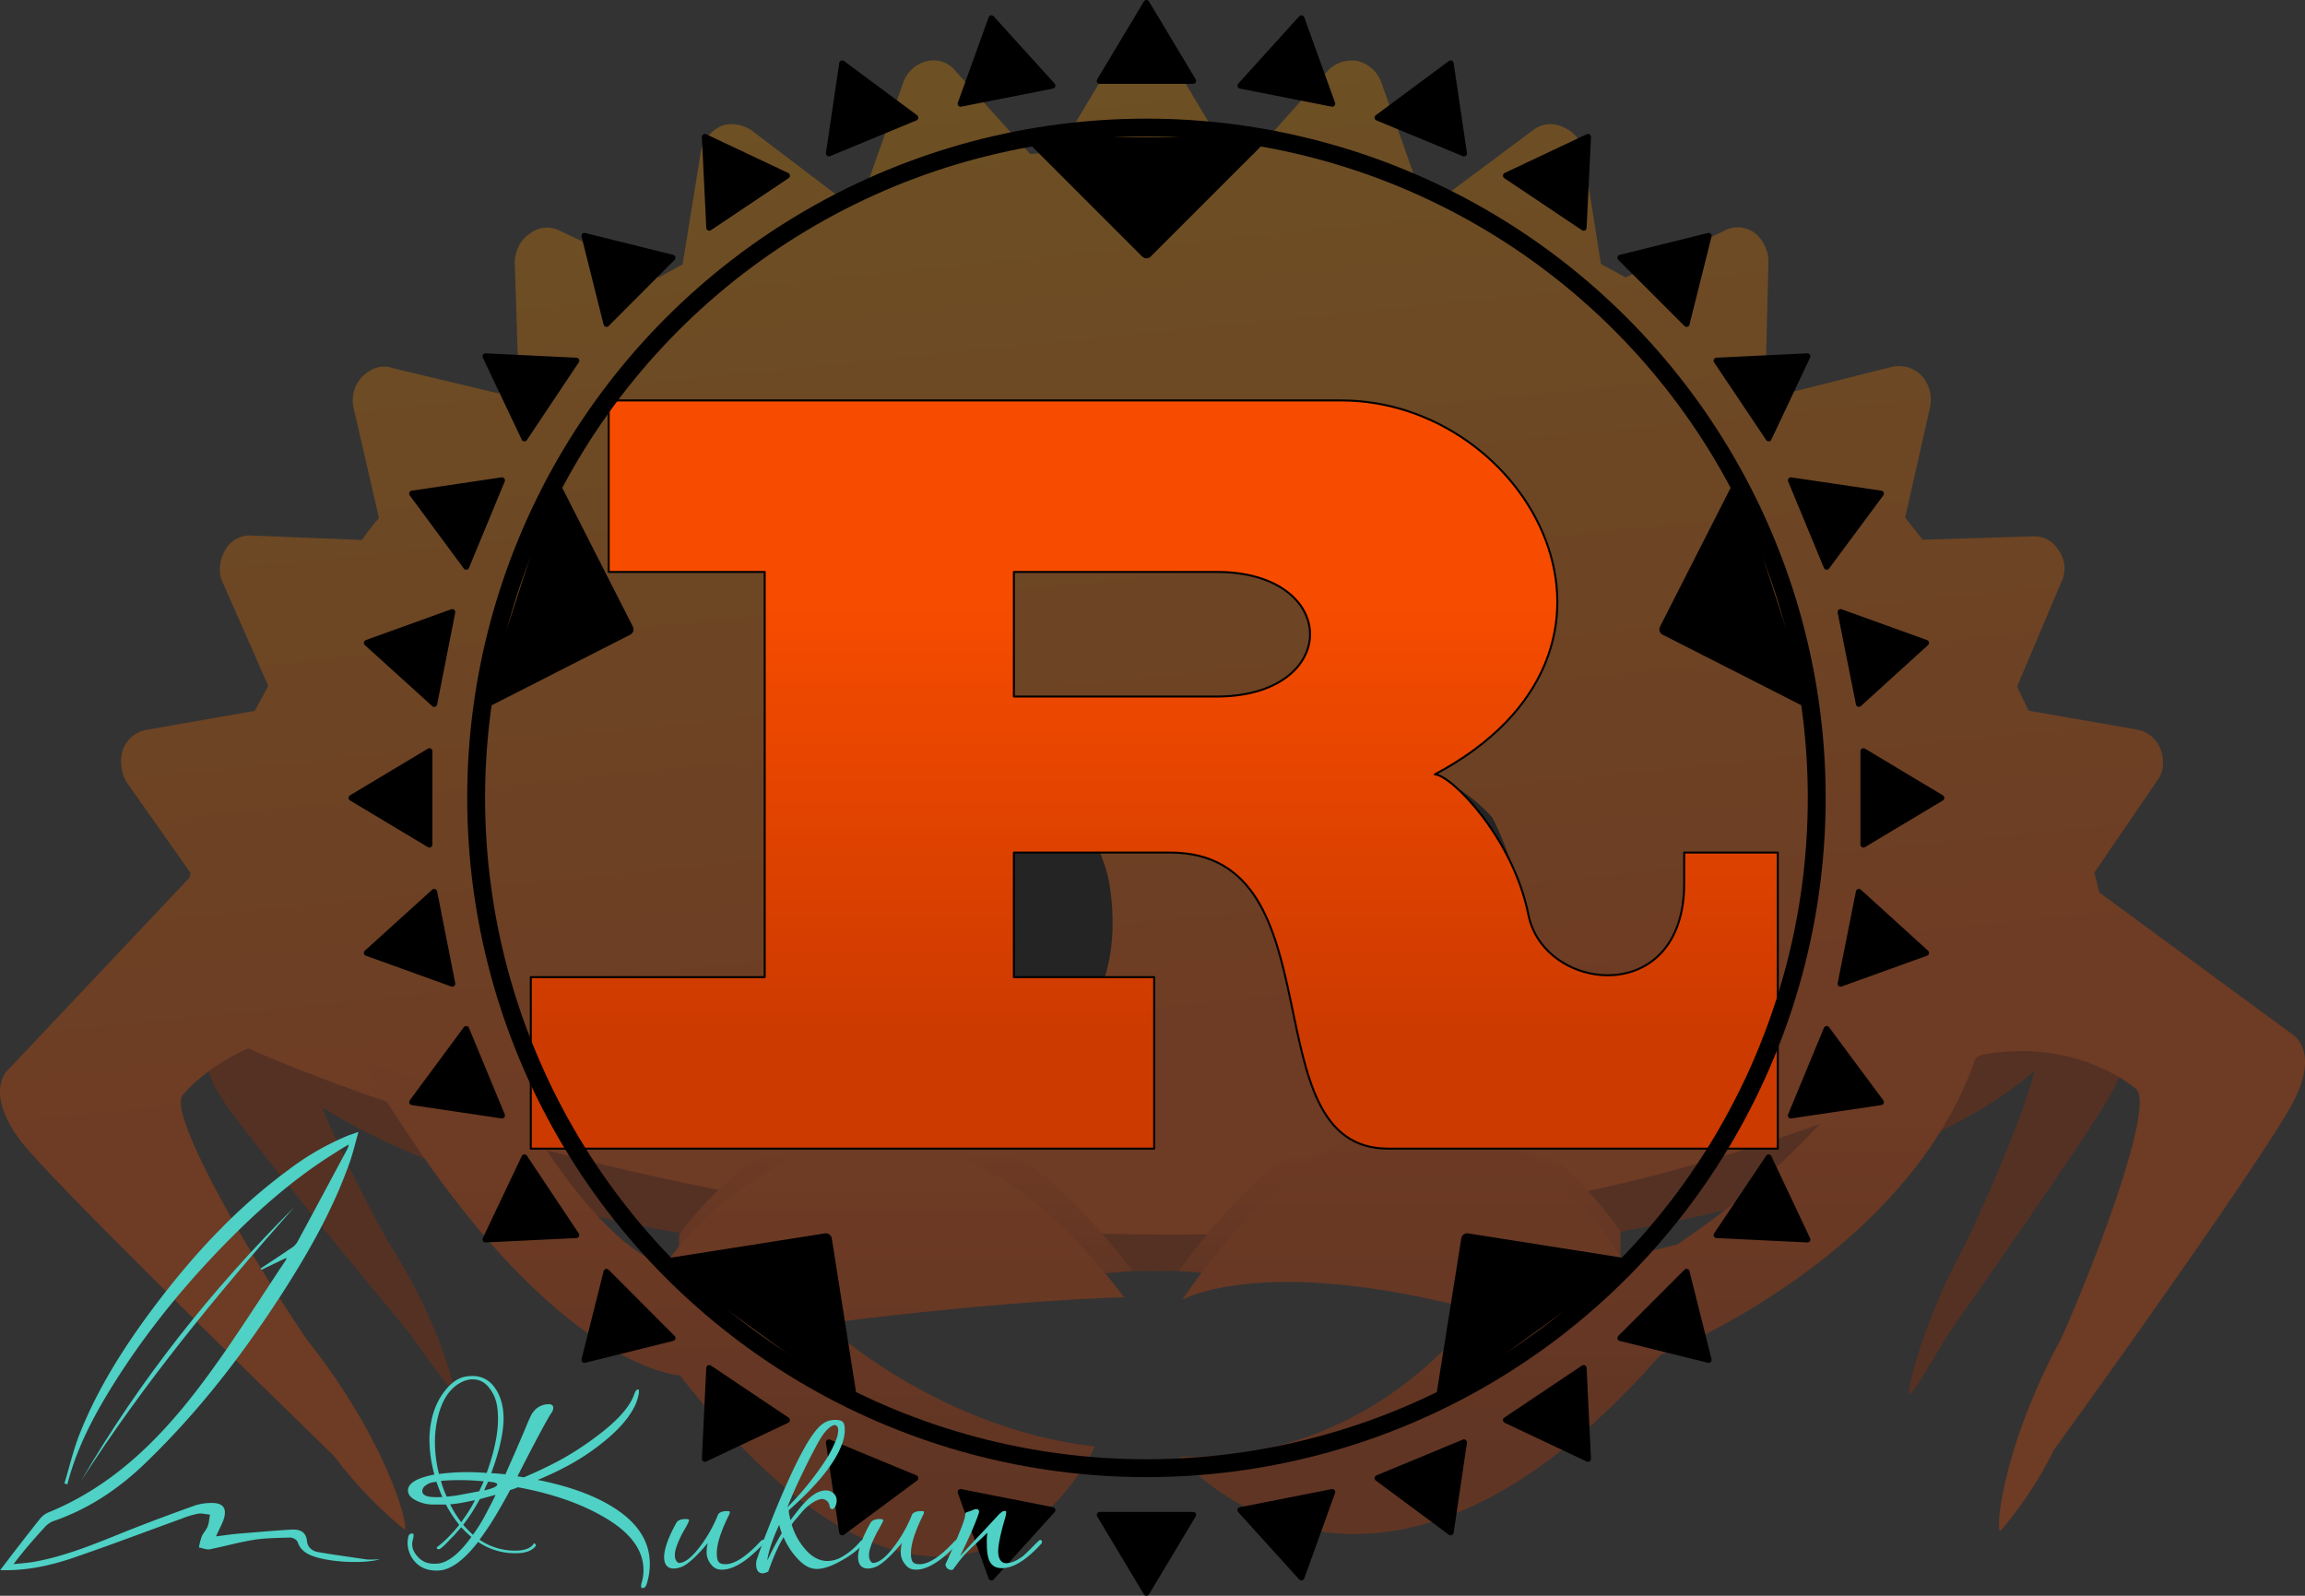 <svg xmlns="http://www.w3.org/2000/svg" xmlns:xlink="http://www.w3.org/1999/xlink" viewBox="0 0 1159.9 803"><rect x="0" y="0" width="1159.9" height="803" fill="#333333" stroke="none"/><defs><linearGradient id="a" x1="-379.33" y1="942.04" x2="-378.28" y2="942.04" gradientTransform="matrix(-65.81, -752.21, -752.21, 65.81, 684250.06, -346520.72)" gradientUnits="userSpaceOnUse"><stop offset="0" stop-color="#f74c00"/><stop offset="0.33" stop-color="#f74c00"/><stop offset="1" stop-color="#f49600"/></linearGradient><linearGradient id="b" x1="578.58" y1="654.12" x2="578.58" y2="556.54" gradientUnits="userSpaceOnUse"><stop offset="0" stop-color="#cc3a00"/><stop offset="0.15" stop-color="#cc3a00"/><stop offset="0.74" stop-color="#f74c00"/><stop offset="1" stop-color="#f74c00"/></linearGradient><linearGradient id="c" x1="-379.63" y1="941.12" x2="-378.59" y2="941.12" gradientTransform="matrix(0, -267.21, -267.21, 0, 252276.93, -100670.41)" xlink:href="#b"/><linearGradient id="d" x1="-379.7" y1="941.03" x2="-378.66" y2="941.03" gradientTransform="matrix(0, -239.02, -239.02, 0, 225300.47, -89972.92)" xlink:href="#b"/><linearGradient id="e" x1="580.83" y1="577.97" x2="580.83" y2="201.5" xlink:href="#b"/></defs><g style="opacity:0.3"><path d="M577.1,348.8c-126.1,0-240.7,15.1-325.5,39.9v211c84.8,24.8,199.4,39.9,325.5,39.9,144.4,0,273.6-19.8,360.4-51.2V400c-86.8-31.4-216-51.2-360.4-51.2m490.5,171.5-14.8-30.6c.1-1.2.1-2.4.1-3.5,0-34.8-36.1-66.8-96.8-92.4V578.5c28.3-11.9,51.3-25.3,67.7-39.6-4.8,19.4-21.3,58.8-34.5,86.5-21.7,39.6-29.6,74-28.6,75.8s8.1-10.4,19-28.9c25.4-36.2,73.5-105.2,83.1-122.8,10.9-20,4.8-29.2,4.8-29.2M110.8,488.2a52,52,0,0,0,3.9,19.7l-8.8,15.8s-7.1,9.2,5.4,28.6c11,17.1,66.2,84.1,95.3,119.2,12.5,18,21,29.1,21.7,28s-7.7-35.4-32.6-74c-11.6-20.7-25.4-48.1-33.7-68.4,23.2,14.7,53.5,28.1,89.6,39.5V379.8c-86.9,27.6-140.8,66-140.8,108.4" style="fill:#a52b00"/><path d="M561.4,28,532.5,76.3l-14.1,1.2L480.9,35.8a14.2,14.2,0,0,0-14.6-5,16.9,16.9,0,0,0-11.7,10.5L435.6,95a63.9,63.9,0,0,0-13,4.3l-44.8-34c-4.2-2.7-10.6-3.8-15.1-1.8a18.4,18.4,0,0,0-10,12.7L343.5,133l-12,6.6-49.4-23.3a13.9,13.9,0,0,0-15.6,1.4c-4.5,2.7-7.2,8.5-7.5,14l1.9,57.4-10.3,8.8-53.1-12.7c-5.7-1.9-11.1.2-15.4,4.5a17.3,17.3,0,0,0-4.2,15.4l12.8,55.6a111.3,111.3,0,0,0-8.5,11l-55.4-2.2a14.1,14.1,0,0,0-13.6,7.5c-2.7,4.9-3.7,11.3-.9,16.6L135,345.2l-6.8,12.5-53.6,9.4A15.7,15.7,0,0,0,62,376.8a20.7,20.7,0,0,0,1.5,16.5l32.4,46-.6,2.4L4.4,538s-13.3,10.6,6.3,36.5c17.7,22.1,109.1,111.1,157.4,158.2a211.8,211.8,0,0,0,35.6,37.1c2.1-2.6-9.6-45.7-49.4-95.9-30.8-45.4-70.8-115.2-62.1-123.1,0,0,10.7-13.5,32.7-23.3h0s452.7,208.8,872.4,3.3c48.1-8.9,77.2,16.9,77.2,16.9,10,6.2-16.1,77.9-37.1,125.5-29.2,53.8-33.4,95.9-30.9,97.3a193,193,0,0,0,27.1-41c37.3-51.4,106.8-149.7,119.7-173.7,14.9-27.3,0-35.5,0-35.5l-96.9-71.2-2.5-10,31.5-46.1c3.6-4.3,3.8-10.6,1.8-15.9a15.5,15.5,0,0,0-12-10l-54.4-9.5-5.8-12.1,22.2-52.4a15.7,15.7,0,0,0-1.4-16.4,14.2,14.2,0,0,0-13.2-6.8l-55.1,1.7-8.8-11.1L971.2,205a18.2,18.2,0,0,0-3.7-15.4,15.9,15.9,0,0,0-15.5-5L898.8,198a130.3,130.3,0,0,1-10.3-9.4l1.4-56.9a18.6,18.6,0,0,0-6.8-14.4,14.2,14.2,0,0,0-15.9-.9L818,139.6l-12.4-6.8-8.9-56A15.7,15.7,0,0,0,787,64.2a14.3,14.3,0,0,0-15.7,1.4L726.9,98.7,714,95.1,695.1,41.5a16.8,16.8,0,0,0-12-10.8A16.6,16.6,0,0,0,667.8,36L630.4,77.9,616.9,76,588.2,28a15.7,15.7,0,0,0-13.3-8.3c-5.6-.3-10.8,3.3-13.5,8.3Z" style="fill:url(#a)"/><path d="M424.2,654.1l-2.6-2.3,148.3-12.2C448.9,480,352,607.2,341.7,621.4v32.7ZM733,652.4l2.6-2.4L593.1,639.6c121-166.1,212.1-34.2,222.4-19.9v32.7Z" style="fill:url(#b)"/><path d="M960.9,494s-16.1,64.5-117,132.3L815.8,633s-91.5-166.8-221,21.1c0,0,40.3-23.4,148.5,5.3,0,0-49.8,76.1-149.9,73.6,0,0,95.9,115.4,242.1-51.1,0,0,154.6-59.8,167.1-187.9Z" style="fill:url(#c)"/><path d="M660.4,411.3s45.3-49.5,90.5,0c0,0,35.6,66,0,99.1,0,0-58.2,46.2-90.5,0,0,0-38.8-36.4,0-99.1"/><path d="M712.8,429.7c0,19.3-11.4,34.9-25.4,34.9S662,449,662,429.7s11.4-35,25.4-35,25.4,15.7,25.4,35" style="fill:#fff"/><path d="M458.5,397.8s77.6-34.4,98.8,42.3c0,0,22.2,89.4-63.7,94.4,0,0-109.6-21.1-35.1-136.7"/><path d="M497.5,430.9c0,19.9-11.7,36.1-26.2,36.1s-26.2-16.2-26.2-36.1,11.7-36,26.2-36,26.2,16.1,26.2,36" style="fill:#fff"/><path d="M342.1,692.1C483.9,873.8,551,727.9,551,727.9c-79.6-9-136-61.9-136-61.9,95.5-12.2,150.7-13.2,150.7-13.2-127.8-168.6-231.5-15.9-231.5-15.9-25.9-9.5-52.5-45.5-72.1-78.9l-79.4-23.3C274,689.8,342.1,692.1,342.1,692.1Z" style="fill:url(#d)"/></g><path d="M510.2,287.8h102c62.7,0,62.7,62.7,0,62.7h-102ZM267.1,578H580.8V491.7H510.2V429h78.5c86.2,0,39.2,149,109.8,149H894.6V429H847.5v15.6c0,62.8-70.6,54.9-78.4,15.7s-39.2-70.6-47.1-70.6c117.7-62.7,47.1-188.2-47.1-188.2H306.3v86.3h78.5V491.7H267.1Z" style="stroke:#000;stroke-linejoin:round;fill:url(#e)"/><circle cx="576.9" cy="401.5" r="337.3" style="fill:none;stroke:#000;stroke-width:9px"/><polygon points="937.7 425 976.9 401.5 937.7 378 937.7 425" style="stroke:#000;stroke-linejoin:round;stroke-width:3px"/><polygon points="926.2 495 969.2 479.5 935.4 448.8 926.2 495" style="stroke:#000;stroke-linejoin:round;stroke-width:3px"/><polygon points="901.2 561.3 946.5 554.6 919.2 517.8 901.2 561.3" style="stroke:#000;stroke-linejoin:round;stroke-width:3px"/><polygon points="863.8 621.5 909.5 623.7 890 582.4 863.8 621.5" style="stroke:#000;stroke-linejoin:round;stroke-width:3px"/><polygon points="815.4 673.3 859.8 684.3 848.7 640 815.4 673.3" style="stroke:#000;stroke-linejoin:round;stroke-width:3px"/><polygon points="757.8 714.6 799.1 734.1 796.9 688.4 757.8 714.6" style="stroke:#000;stroke-linejoin:round;stroke-width:3px"/><polygon points="693.2 743.8 730 771.1 736.7 725.8 693.2 743.8" style="stroke:#000;stroke-linejoin:round;stroke-width:3px"/><polygon points="624.2 759.9 654.9 793.8 670.4 750.8 624.2 759.9" style="stroke:#000;stroke-linejoin:round;stroke-width:3px"/><polygon points="553.4 762.3 576.9 801.5 600.4 762.3 553.4 762.3" style="stroke:#000;stroke-linejoin:round;stroke-width:3px"/><polygon points="483.4 750.8 498.9 793.8 529.6 759.9 483.4 750.8" style="stroke:#000;stroke-linejoin:round;stroke-width:3px"/><polygon points="417.1 725.8 423.8 771.1 460.6 743.8 417.1 725.8" style="stroke:#000;stroke-linejoin:round;stroke-width:3px"/><polygon points="356.9 688.4 354.7 734.1 396 714.6 356.9 688.4" style="stroke:#000;stroke-linejoin:round;stroke-width:3px"/><polygon points="305.2 640 294.1 684.3 338.4 673.3 305.2 640" style="stroke:#000;stroke-linejoin:round;stroke-width:3px"/><polygon points="263.9 582.4 244.3 623.7 290 621.5 263.9 582.4" style="stroke:#000;stroke-linejoin:round;stroke-width:3px"/><polygon points="234.6 517.8 207.4 554.6 252.6 561.3 234.6 517.8" style="stroke:#000;stroke-linejoin:round;stroke-width:3px"/><polygon points="218.5 448.8 184.6 479.5 227.6 495 218.5 448.8" style="stroke:#000;stroke-linejoin:round;stroke-width:3px"/><polygon points="216.1 378 176.9 401.5 216.1 425 216.1 378" style="stroke:#000;stroke-linejoin:round;stroke-width:3px"/><polygon points="227.6 308 184.6 323.5 218.5 354.2 227.6 308" style="stroke:#000;stroke-linejoin:round;stroke-width:3px"/><polygon points="252.6 241.7 207.4 248.4 234.6 285.2 252.6 241.7" style="stroke:#000;stroke-linejoin:round;stroke-width:3px"/><polygon points="290 181.5 244.3 179.3 263.9 220.6 290 181.5" style="stroke:#000;stroke-linejoin:round;stroke-width:3px"/><polygon points="338.4 129.7 294.1 118.7 305.2 163 338.4 129.7" style="stroke:#000;stroke-linejoin:round;stroke-width:3px"/><polygon points="396 88.4 354.7 68.9 356.9 114.6 396 88.4" style="stroke:#000;stroke-linejoin:round;stroke-width:3px"/><polygon points="460.6 59.2 423.8 31.9 417.1 77.2 460.6 59.2" style="stroke:#000;stroke-linejoin:round;stroke-width:3px"/><polygon points="529.6 43.1 498.9 9.2 483.4 52.2 529.6 43.1" style="stroke:#000;stroke-linejoin:round;stroke-width:3px"/><polygon points="600.4 40.7 576.9 1.5 553.4 40.7 600.4 40.7" style="stroke:#000;stroke-linejoin:round;stroke-width:3px"/><polygon points="670.4 52.2 654.9 9.2 624.2 43.1 670.4 52.2" style="stroke:#000;stroke-linejoin:round;stroke-width:3px"/><polygon points="736.7 77.2 730 31.9 693.2 59.2 736.7 77.2" style="stroke:#000;stroke-linejoin:round;stroke-width:3px"/><polygon points="796.9 114.6 799.1 68.9 757.8 88.4 796.9 114.6" style="stroke:#000;stroke-linejoin:round;stroke-width:3px"/><polygon points="848.7 163 859.8 118.7 815.4 129.7 848.7 163" style="stroke:#000;stroke-linejoin:round;stroke-width:3px"/><polygon points="890 220.6 909.5 179.3 863.8 181.5 890 220.6" style="stroke:#000;stroke-linejoin:round;stroke-width:3px"/><polygon points="919.2 285.2 946.5 248.4 901.2 241.7 919.2 285.2" style="stroke:#000;stroke-linejoin:round;stroke-width:3px"/><polygon points="935.4 354.2 969.2 323.5 926.2 308 935.4 354.2" style="stroke:#000;stroke-linejoin:round;stroke-width:3px"/><polygon points="522 72.1 576.9 127 631.8 72.1 522 72.1" style="stroke:#000;stroke-linejoin:round;stroke-width:6px"/><polygon points="873.2 247.5 838 316.7 907.2 351.9 873.2 247.5" style="stroke:#000;stroke-linejoin:round;stroke-width:6px"/><polygon points="815 635.7 738.3 623.6 726.1 700.3 815 635.7" style="stroke:#000;stroke-linejoin:round;stroke-width:6px"/><polygon points="427.7 700.3 415.6 623.6 338.9 635.7 427.7 700.3" style="stroke:#000;stroke-linejoin:round;stroke-width:6px"/><polygon points="246.7 351.9 315.8 316.7 280.6 247.5 246.7 351.9" style="stroke:#000;stroke-linejoin:round;stroke-width:6px"/><path d="M32.4,746.5c2.5-8.2,4.4-16.5,7.5-24.5,9.7-24.6,24-46.5,39.9-67.4,18.9-24.7,40-47.3,65.2-65.8a133.6,133.6,0,0,1,30.7-17.6l4.7-1.6c-1.6,5.5-2.7,10.4-4.4,15.2-8.1,23.1-20.1,44.3-33.2,64.8-20.1,31.3-42.6,60.6-69.5,86.5-13.5,13.1-28.9,23.4-46.9,29.5a11.4,11.4,0,0,0-3.8,2.8c-5.4,5.9-10.7,11.9-15.8,18.7,3.4-.4,6.9-.6,10.4-1.2,17.2-3.1,33.1-10.1,49.2-16.5,10.5-4.1,21.2-8.1,31.9-11.9a27.4,27.4,0,0,1,8.1-1.2c5.9-.1,8,2.7,6.1,8.4-.9,2.6-2.4,5.2-3.8,8.4,4.3-.5,8-1.1,11.8-1.4,8.7-.7,17.4-1.5,26.1-2,4-.2,7.4.8,7.9,5.9.3,3,2.6,4.9,5.5,5.4,8.1,1.4,16.3,2.5,24.4,3.7,2,.2,4,0,6.7,0-9.3,2.4-26.2,1.3-34.3-1.9-3.2-1.3-5.8-3.2-7-6.8-.3-1.1-2.4-2.3-3.7-2.3-6,.2-12.2.2-18.1,1.1-7.6,1.2-14.9,3.3-22.4,4.8-1.7.3-3.7-.6-5.5-.9a31.6,31.6,0,0,1,1.4-5.5c.7-1.7,2.3-3.3,3-5.1s.8-4,1.2-5.9c-2-.2-4.1-.8-6.1-.5a45.8,45.8,0,0,0-8.2,2.5c-17.7,6.4-35.3,13.1-53.1,19.2-12.2,4.3-24.7,7.1-38.2,6.7,6.7-8.8,13.3-17.4,20-25.8a10.9,10.9,0,0,1,4.4-3.3c33.7-13.8,57.9-38.8,78.9-67.2,14.3-19.3,27.1-39.8,40.5-59.8l.3-1.1L131.5,639l-.3-.7c4.9-3.3,9.9-6.5,14.8-9.9a9.8,9.8,0,0,0,3.5-3.2c8.6-15.8,17-31.6,25.5-47.4a10.5,10.5,0,0,0,.5-1.9c-2.5,1.5-4.5,2.6-6.4,3.9-21.3,13.2-39.8,29.6-57.2,47.5-22.1,22.8-41.7,47.4-58.1,74.6-8.5,14.2-15.8,28.9-19.9,45Z" style="fill:#4fd1c5"/><path d="M40.8,745.2c29.5-50.8,65.8-96.4,107.3-137.8C109.4,651.1,72.4,696,40.8,745.2Z" style="fill:#4fd1c5"/><path d="M277.8,710.5c-1,1.4-2.9,4.7-5.8,10.1s-6.8,12.8-11.6,22.3l3.2.5a210.7,210.7,0,0,0,19.2-9.2,154.8,154.8,0,0,0,17-11.1c10.8-8,17.2-15.2,19.3-21.4.6-1.7,1.2-2.5,1.9-2.5s.5.4.5,1.2a3.7,3.7,0,0,1-.1,1.1c-1.3,7.4-7,15.3-17.1,23.6s-20.5,14.1-33.7,19.6c14.5,2.9,26.7,7.1,36.2,12.7,13.5,7.9,20.2,17.7,20.2,29.6a32.8,32.8,0,0,1-1.5,9.8c-.4,1.5-1.1,2.3-2,2.3s-.9-.3-.9-1.2a5,5,0,0,1,.2-1.2,21.3,21.3,0,0,0,1-6.7c0-10.1-6.8-19.2-20.4-26.9-11.5-6.6-25.8-11.6-42.8-14.7l-2,.8-1.9.6c-2.9,5.4-5.6,10.1-8.1,14.2s-5,7.7-7.3,10.8a31.8,31.8,0,0,0,17.9,5.5c4.6,0,7.7-1.1,9.3-3.4.2-.4.5-.4.8,0s.6.7.3,1c-1.7,2.4-5.1,3.7-10,3.7a32.9,32.9,0,0,1-19-5.7c-7.4,9.5-14.2,14.4-20.4,14.4a16.8,16.8,0,0,1-5.9-.8,13.2,13.2,0,0,1-4.8-2.9,14.5,14.5,0,0,1-4.4-10.4c0-.4.1-.9.1-1.3l.2-1.3c.2-1.2.8-1.9,1.9-1.9s.8.4.8,1.2a9.7,9.7,0,0,1-.3,1.8,7.8,7.8,0,0,0-.4,2.2c0,2.8,1.4,5.3,3.9,7.5s5.5,2.7,9.1,2.4c5.2-.6,10.8-5.1,16.8-13.4a59,59,0,0,1-5.1-4.9l-2.3,2.6c-.8,1-2,2.2-3.3,3.5-3.1,3.4-5,5-5.7,5s-1-.3-1-.9.1-.1.3-.3a56.7,56.7,0,0,0,5.8-5.2,73.1,73.1,0,0,0,5.2-5.9,61.8,61.8,0,0,1-6.7-10.2h-6.3a18.9,18.9,0,0,1-9.2-2.3c-2.5-1.4-3.6-3-3.6-4.8,0-3.6,4.4-6.3,13.3-8a66.3,66.3,0,0,1-2.5-18.8c.4-9.6,3-17.2,7.6-23.1s8.7-7.7,14.1-7.7a13.1,13.1,0,0,1,10.8,5.4c2.9,3.7,4.8,9.1,4.8,16s-2.1,16.5-6.2,27.5c2.4.1,4.7.3,7.1.6l4.7-10.6c1.7-4,3.7-8.5,5.8-13.6s3.2-7,3.4-7a9.6,9.6,0,0,1,7.8-4.1c1.6,0,2.4.6,2.4,1.7A3.9,3.9,0,0,1,277.8,710.5Zm-58.2,35.1-1,.2a8,8,0,0,0-4.4,1.7,3.5,3.5,0,0,0-1.7,2.8q0,2.7,5.1,3a41.7,41.7,0,0,0,5,0C221.5,750.8,220.5,748.2,219.6,745.6Zm25.3-4.4c3.8-10.6,5.7-19.7,5.7-27.1s-1.3-11.3-3.9-15-5.5-5-9.1-5-8.6,2.4-12.2,7.3-6.1,13-6.5,22.1a65.2,65.2,0,0,0,2,18.2A113.3,113.3,0,0,1,244.9,741.2Zm-1.5,4.2c-4.4-.4-8.3-.6-11.9-.6s-6.4.1-9.6.4c.4,1.4.8,2.8,1.3,4.1s1,2.6,1.6,3.8a58.4,58.4,0,0,0,6.8-.9l9.6-1.8a27.2,27.2,0,0,1,1.1-2.5ZM232.1,766c1.2-1.8,2.5-3.5,3.6-5.3a54.5,54.5,0,0,0,3.3-5.8l-6.5,1.3c-2.1.4-4.1.6-6,.8A59,59,0,0,0,232.1,766Zm5.9,6.3a81.6,81.6,0,0,0,5.6-8.8c1.8-3.4,3.8-7.1,5.8-11.3l-4.1,1.1-3.9,1.1c-1.2,2.3-2.6,4.6-4,6.8s-2.9,4.2-4.3,6.1A57.5,57.5,0,0,0,238,772.3Zm5.6-22.3q6.6-1.5,6.6-3c0-.8-1.5-1.2-4.6-1.4a20,20,0,0,1-1,2.1C244.3,748.4,244,749.2,243.6,750Z" style="fill:#4fd1c5"/><path d="M367,762c-4.2,8.4-6.3,14.9-6.3,19.6s1.4,5.5,4.4,5.5c4.6,0,10.4-3.8,17.4-11.3.7-.7,1.2-1,1.6-1s.6.3.6.8a2.2,2.2,0,0,1-.8,1.5c-8.5,9-15.7,13.3-21.7,12.7a6.1,6.1,0,0,1-4.3-2.5,9.5,9.5,0,0,1-2.3-6.7,15.2,15.2,0,0,1,.6-4.2c-5.3,6.4-9.5,10.2-12.4,11.7a12.1,12.1,0,0,1-4.6,1.2c-3.4,0-5-2-5-5.8s2-9.8,6.1-17.1c.7-1.3,2.2-2,4.6-2s1.9.6,1.5,1.6a27.9,27.9,0,0,1-1.8,3.4c-.6,1.1-1.2,2.1-1.8,3.3-2.1,4.3-3.2,7.5-3.2,9.7s.7,3.5,2,4.1c3.1,0,6.7-3,11-8.7a70,70,0,0,0,8.8-15.8c.7-1,2.2-1.6,4.2-1.6s1.6.3,1.6.9A1.4,1.4,0,0,1,367,762Z" style="fill:#4fd1c5"/><path d="M396.9,760a19.7,19.7,0,0,0,.3,2.4l.6,2.6c1.2-1.7,2.5-3.4,3.8-5a57.2,57.2,0,0,1,4-4.6q5.3-5.4,9.9-5.4a5.4,5.4,0,0,1,4,1.5,4.6,4.6,0,0,1,1.5,3.7,6,6,0,0,1-.6,2.7c-.5,1-1.1,1.5-1.7,1.5s-1.2-.6-1.3-1.9a4,4,0,0,0-3.7-3.2c-2.1,0-6.4,2.2-10.2,6.6l-2.7,3.2a18.3,18.3,0,0,0-2.4,3.1,33.4,33.4,0,0,0,6.9,12.5c3.4,3.9,7.1,5.8,11.1,5.8a14.4,14.4,0,0,0,6.4-1.6,33.7,33.7,0,0,0,9.9-8,3,3,0,0,1,1.8-1.1.7.7,0,0,1,.5.8,2.4,2.4,0,0,1-.5,1.4,47.3,47.3,0,0,1-11.1,8.3c-4.9,2.8-9,4.2-12.4,4.2s-6.4-1.7-9.6-5.1a37.3,37.3,0,0,1-7.1-10.9,61,61,0,0,0-3.7,7.2c-1.3,2.8-2.6,6.2-4,10.1a7.1,7.1,0,0,1-2.8.9c-2.2,0-3.3-1.6-3.3-4.7a6.4,6.4,0,0,1,.4-2.4c1.2-3.5,2.6-7.7,4.5-12.5s4-10.2,6.6-16.4c6.6-15.7,12.1-26.7,16.5-33.1s7.6-8.1,11.9-8.1,4.7,1.8,4.7,5.5a20.5,20.5,0,0,1-1,5.5C420.9,735.4,411.8,746.8,396.9,760Zm-3.5,11.5a29.2,29.2,0,0,1-1.3-4.2q-5.1,11-6,18A151.8,151.8,0,0,1,393.4,771.5Zm27.1-46.4a14.2,14.2,0,0,0,1.3-5.3c0-1.8-.7-2.7-1.9-2.7s-4.2,2.1-6.8,6.4-6.2,11.4-9,17.2-5.5,11.7-7.9,17.8c2.3-2.3,4.6-4.8,6.9-7.4s4.5-5.4,6.7-8.3,4.8-6.6,6.6-9.5A62.7,62.7,0,0,0,420.5,725.1Z" style="fill:#4fd1c5"/><path d="M464.7,762c-4.2,8.4-6.3,14.9-6.3,19.6s1.4,5.5,4.4,5.5c4.5,0,10.4-3.8,17.3-11.3a2.8,2.8,0,0,1,1.7-1c.4,0,.5.3.5.8a1.8,1.8,0,0,1-.7,1.5c-8.5,9-15.8,13.3-21.7,12.7a5.9,5.9,0,0,1-4.3-2.5,9,9,0,0,1-2.3-6.7,15.2,15.2,0,0,1,.6-4.2c-5.4,6.4-9.5,10.2-12.5,11.7a11.6,11.6,0,0,1-4.5,1.2c-3.4,0-5.1-2-5.1-5.8s2.1-9.8,6.2-17.1c.7-1.3,2.3-2,4.6-2s1.9.6,1.5,1.6l-1.8,3.4a34.7,34.7,0,0,0-1.8,3.3c-2.1,4.3-3.2,7.5-3.2,9.7s.6,3.5,1.9,4.1c3.1,0,6.8-3,11-8.7A66.3,66.3,0,0,0,459,762c.8-1,2.2-1.6,4.3-1.6s1.6.3,1.6.9A1.4,1.4,0,0,1,464.7,762Z" style="fill:#4fd1c5"/><path d="M480.1,789a1.4,1.4,0,0,1-1.5,1,3,3,0,0,1-2.1-1,2.6,2.6,0,0,1-.7-1.8c.2-.6,1.2-2.7,2.1-4.7s2-4.5,3.2-7.3c3.1-7.2,4.6-11.4,4.6-13s1.4-1.2,3.5-2.2,3.5-.8,3.5.9q-2.2,7.1-9.6,22.2l8.7-9.4c3.1-3.2,6.4-6.8,9.9-10.6,1.6-1.8,2.9-2.8,3.8-2.8s.8.4.8,1.1l-.3,1.8c-2.5,8.3-3.7,14.2-3.7,17.5s1.3,5.9,4,5.9,5.6-1.3,8.9-3.9l2.6-2.5,4.5-4.5c.5-.5.9-.8,1.3-.8s.5.2.7.7a1.3,1.3,0,0,1-.3,1.2q-11.2,12.3-19.8,12.3c-5.7,0-7.6-4-7.6-12a27.9,27.9,0,0,1,.3-5.8c-1,.8-2.1,2-3.5,3.3l-4.9,4.6-2.6,2.6a32.2,32.2,0,0,0-2.4,2.8,26.5,26.5,0,0,0-1.7,2.2Z" style="fill:#4fd1c5"/></svg>